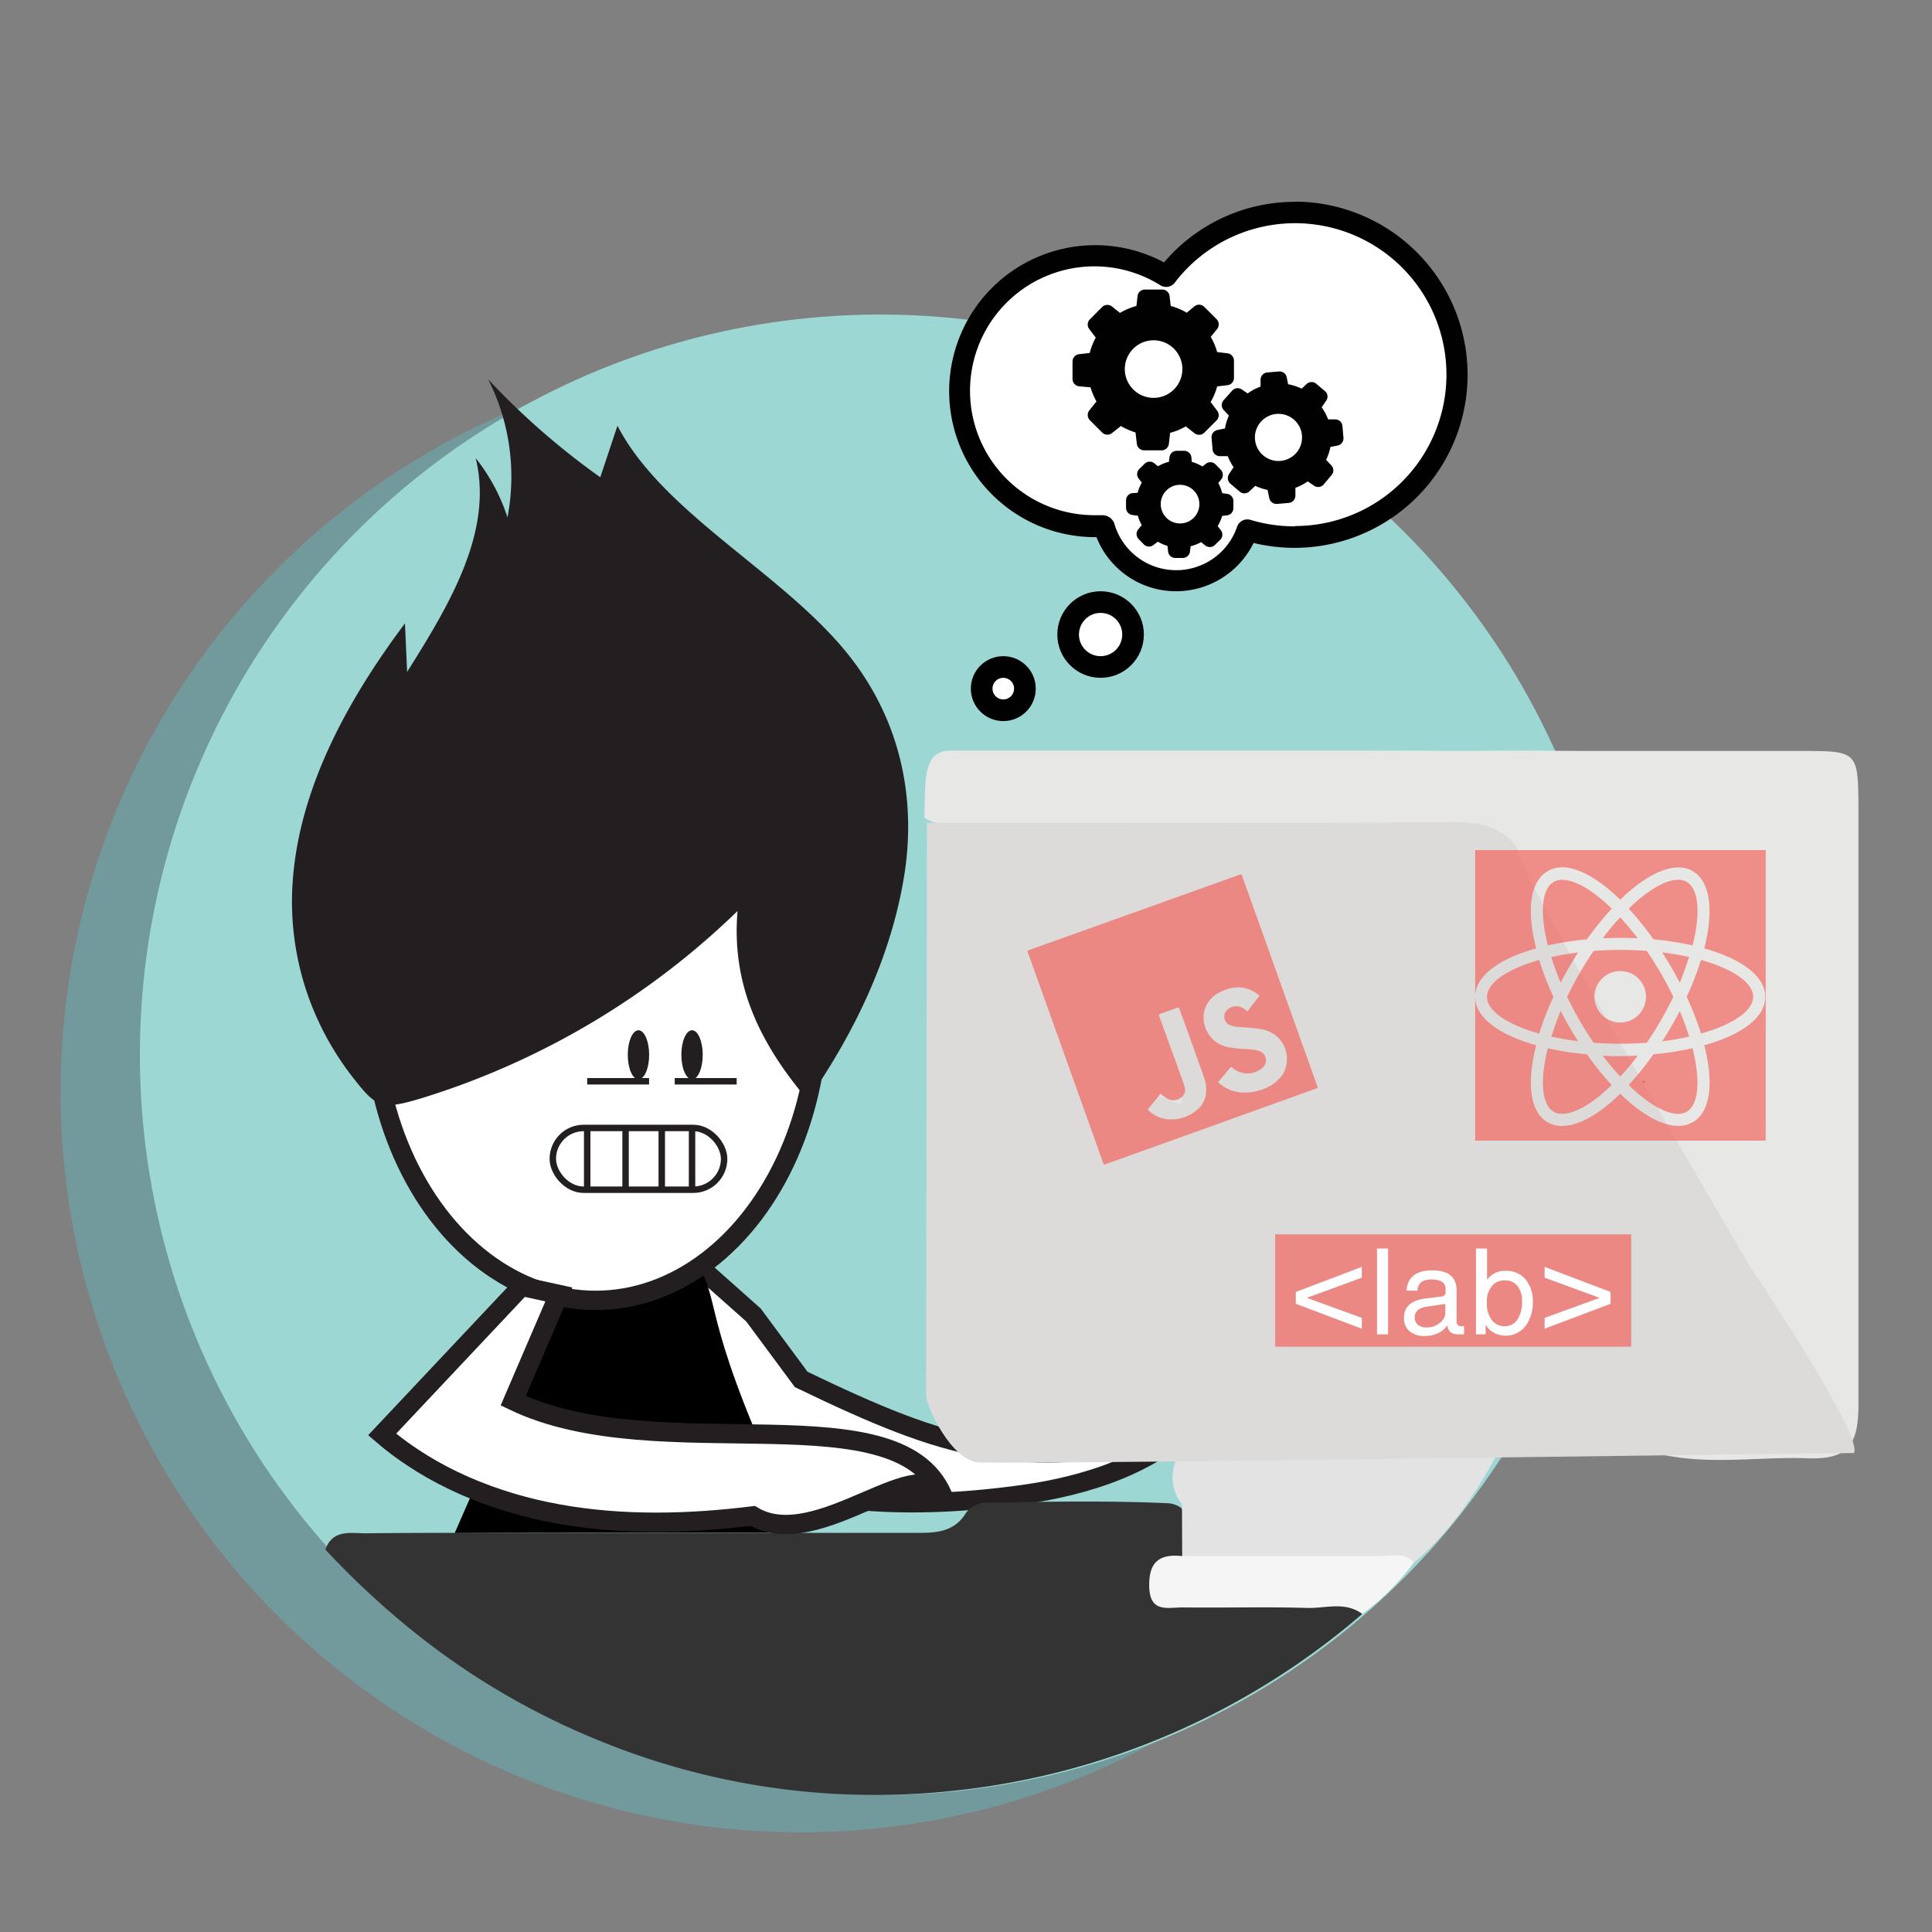 <svg xmlns="http://www.w3.org/2000/svg" viewBox="0 0 300 300"><rect x="0" y="0" width="300" height="300" fill="#808080" stroke="none"/><defs><style>.cls-1{isolation:isolate;}.cls-2{fill:#72999b;}.cls-3{fill:#9cd7d3;}.cls-15,.cls-17,.cls-4{fill:#fff;}.cls-16,.cls-17,.cls-4{stroke:#231f20;stroke-miterlimit:10;}.cls-4{stroke-width:3px;}.cls-5{fill:#231f20;}.cls-6{fill:#333;}.cls-7{fill:#e3e3e3;}.cls-8{fill:#f6f5f5;}.cls-9{fill:#e7e7e6;}.cls-10{fill:#efefef;}.cls-11{fill:#dcdbda;}.cls-12{fill:#e1e2e1;}.cls-13{fill:#dddedd;}.cls-14,.cls-20{fill:#f2665f;}.cls-14,.cls-19{opacity:0.7;mix-blend-mode:multiply;}.cls-16{fill:none;}.cls-18{fill:#010101;}</style></defs><title>programming</title><g class="cls-1"><g id="Camada_1" data-name="Camada 1"><circle class="cls-2" cx="124.36" cy="169.57" r="114.95"/><circle class="cls-3" cx="136.67" cy="163.79" r="114.95"/><path class="cls-4" d="M124.41,214.2c22.81,11,34,14.41,58.62,8.64-9.11,7.43-22.19,9-26.45,9.53-10,1.24-20.28,1.48-30.23-.31s-7.31-2.38-15-9c-4.57-9.66-10-18.69-2.76-26.34l8.41,7.47Z"/><path d="M94.73,238q14.8,0,29.63,0l-.61-1.27c-14.85-31.44-11.64-33.51-15.15-40C102.76,186,88,198.07,86.78,201c-6,14.44-10.11,23.12-16.18,37.06C78.64,238,86.69,238,94.73,238Z"/><ellipse class="cls-4" cx="92.49" cy="156.45" rx="34.62" ry="45.47"/><path class="cls-5" d="M114.52,141.47a122.23,122.23,0,0,1-48.38,28.85c-6.87,2.13-7.57,1.79-11.24-2.88a45,45,0,0,1-6-10.09,44.06,44.06,0,0,1-3.43-20.76c1.06-13.94,8.11-27.39,17.41-39.79l.34,7.53c6.64-10.55,13.43-21.86,10.64-33.2a29.28,29.28,0,0,1,4.94,9.21,33.48,33.48,0,0,0-3-21.44A115.13,115.13,0,0,0,93.21,74.11l2.67-8c7,13.52,25.36,22.67,35.56,35.19,8.55,10.51,10.91,23,8.91,35s-7.36,23.65-14.92,34.51C117.43,161.39,113.63,152.34,114.52,141.47Z"/><ellipse class="cls-5" cx="99.14" cy="163.79" rx="1.66" ry="3.81"/><ellipse class="cls-5" cx="107.46" cy="163.79" rx="1.66" ry="3.81"/><path class="cls-6" d="M147.11,278.17c2.13-.21,4.27-.47,6.42-.8a115.56,115.56,0,0,0,58-26.76c-.82-3.26-3.62-2.31-5.65-2.37-7.24-.24-14.49,0-21.73-.16-1.43,0-3.12,0-3.58-1.9-.37-1.54.62-2.44,1.78-3.2a6,6,0,0,0,1.8-1.64c1-2.53,1.2-5-.76-7.2a4,4,0,0,0-1.85-.71c-9.31-.43-18.63-.26-28-.09a4,4,0,0,0-3.54,1.58c-2,3.28-5.2,3.1-8.38,3.1H124.36q-14.82,0-29.63,0c-8,0-16.09,0-24.13,0q-6.91,0-13.83.07c-2.29,0-5.13-.66-6.24,2.53a130.37,130.37,0,0,0,13.58,12.65,114.32,114.32,0,0,0,27.52,16.42A113,113,0,0,0,147.11,278.17Z"/><path class="cls-7" d="M183.54,234.6c0-.33,0-.66,0-1a6.76,6.76,0,0,1,0-8.4c1.91-1.26,4.1-1.18,6.24-1.19q18.14-.06,36.25,0c2.28,0,4.7-.26,6.54,1.62-3.45,6.34-7.39,12.31-13,17-10.95,1.15-21.92.47-32.88.36a4.12,4.12,0,0,1-3.12-1.35Z"/><path class="cls-8" d="M183.54,241.62c10.28,0,20.56,0,30.84,0,1.74,0,3.69-.67,5.16,1a37.46,37.46,0,0,1-8,8c-2.67-2-5.74-.85-8.6-.94-6.44-.19-12.88,0-19.32-.08-2.31,0-5.1.89-5.17-3.27C178.38,242.47,180.08,241.28,183.54,241.62Z"/><path class="cls-9" d="M280.23,116.61c-11.31,0-22.62,0-33.93,0-2.21,0-8.42-.07-10.07-.06-9.23.06-18.46,0-27.69,0l-60.84,0c-4.43,0-4,4.32-4.16,10.42,2.26,1.44,4.81,1.15,7.27,1.15q23.92.06,47.84,0c5.77,0,11.55-.38,16.89,2.46l.24.14c-2.68,2.11.59,4.46.58,6.67,1.74,4.67,4.39,8.91,6.34,13.47a4.39,4.39,0,0,0,1.71,1.61c-.28,3.53,2.31,6.24,3.15,9.44,1.81,3.44,2.85,7.24,4.92,10.55.6.75,1.1,1.71,2.33,1,1.74-1.62-.34-6.22,4.32-5.56,3.19-.2,6.33.53,9.51.44a54.3,54.3,0,0,1,6.86-.5c-1.76,2.33-3.11,4.74-1.55,7.73-1.61-.56-1-2.36-1.28-3.58-.53-2.11-1.21-3.78-3.88-2.84.21,8.21-.28,8.62-9.11,7.64-.49-.06-1-.18-1.47-.22a3.69,3.69,0,0,0-2.77.78c-.7,3.59,2.35,6,2.93,9.18,1.43,2.93,2.13,6.4,5,8.33a2.23,2.23,0,0,0-.38,1c.32,2.54,2,4.55,2.72,6.91.65,1.61,1.29,3.23,2.68,4.21a3.3,3.3,0,0,0,.31,2.08c.42,1,.87,2,1.28,3a45,45,0,0,0,2.17,5.28,5.44,5.44,0,0,0,2.27,2.33,1.14,1.14,0,0,0-.09.16c-.09.22,0,.45.25.67,1.34,1.39,1.58,3.22,2,5,8,2.18,16.05.66,24.08.94,6.07.22,7.83-1.82,7.92-7.92h0v-12h0q0-6,0-12h0v-17h0v-13h0v-12h0v-20c0-1.66,0-3.33,0-5v-2.49C288.53,116.84,288.32,116.61,280.23,116.61Z"/><path class="cls-10" d="M238.52,166.62c3.37-.05,6.74-.2,10,1a1.38,1.38,0,0,1,0,2c2.42,1.74,2.53,4.36,1.78,6.7-.87,2.72-3.57,1.71-5.6,1.74s-4.24,1.14-6.2-.44A10.77,10.77,0,0,1,238.52,166.62Z"/><path class="cls-11" d="M271.31,196h0c0-.33-36.47-61.63-35.7-64.29-2.19-3.24-5.53-4.09-10.27-4.06-27.13.21-54.27.1-81.4.1,0,3.63-.14,89-.14,89h0c0,1.44,3.89,10.23,8.33,10.34,12,.28,125.57-1.44,135.75-1.46C289.36,222.9,272.58,197.94,271.31,196Z"/><path class="cls-12" d="M183.53,171.62l-4.81-1.74,4.79-.31C183.52,170.25,183.52,170.94,183.53,171.62Z"/><path class="cls-13" d="M197.73,169.62c.54.27,1.17.37,1.28.67.27.74-.28,1.18-1,1.14a1.32,1.32,0,0,1-1-.72C197,170.46,197.46,170.05,197.73,169.62Z"/><path class="cls-4" d="M79.69,217.5c22.81,11,60.79-2.27,67,15.53-3.16-9-19.58,8.49-29.8,2.36-10,1.24-20.27,1.49-30.22-.31S67,229.32,59.34,222.74l21.65-23L86.78,201Z"/><rect class="cls-14" x="198.01" y="191.67" width="55.28" height="17.45"/><path class="cls-15" d="M201.21,200.61l10.25-3.89v1.68l-8.54,3.13,8.54,3.11v1.68l-10.25-3.87Z"/><path class="cls-15" d="M215.54,207.2h-1.72V193.87h1.72Z"/><path class="cls-15" d="M227.06,205.93h.28v1.27h-.92c-1,0-1.59-.47-1.67-1.42a3.48,3.48,0,0,1-1.42,1.22,4.67,4.67,0,0,1-2.08.45,3.57,3.57,0,0,1-2.38-.74,2.61,2.61,0,0,1-.86-2.07q0-2.58,3.3-3l2.47-.31a.68.68,0,0,0,.69-.74v-.41c0-1-.72-1.5-2.17-1.5a2.65,2.65,0,0,0-1.6.4,1.72,1.72,0,0,0-.59,1.33H218.4q.25-3.15,4-3.15t3.78,3.09v4.76a.92.92,0,0,0,.19.65A.9.9,0,0,0,227.06,205.93Zm-5.49.19a3.1,3.1,0,0,0,2-.7,2,2,0,0,0,.86-1.61v-1.34l-2.88.43c-1.25.18-1.87.74-1.87,1.66a1.42,1.42,0,0,0,.49,1.15A2.08,2.08,0,0,0,221.57,206.12Z"/><path class="cls-15" d="M233.87,197.34a3.79,3.79,0,0,1,3,1.31,5.14,5.14,0,0,1,1.14,3.5,6,6,0,0,1-1.14,3.78,3.92,3.92,0,0,1-4.93,1,3.13,3.13,0,0,1-1.25-1.25v1.51h-1.5V193.87h1.72v4.85A3.38,3.38,0,0,1,233.87,197.34Zm-2.24,7.6a2.4,2.4,0,0,0,2,1,2.29,2.29,0,0,0,2-1.05,4.81,4.81,0,0,0,.71-2.73,3.79,3.79,0,0,0-.7-2.47,2.38,2.38,0,0,0-2-.87,2.51,2.51,0,0,0-2,.9,3.82,3.82,0,0,0-.76,2.55A4.17,4.17,0,0,0,231.63,204.94Z"/><path class="cls-15" d="M239.85,198.4v-1.68l10.24,3.89v1.84l-10.24,3.87v-1.68l8.54-3.11Z"/><rect class="cls-16" x="85.84" y="175.15" width="26.6" height="9.59" rx="4.79"/><line class="cls-17" x1="91.18" y1="175.42" x2="91.18" y2="184.74"/><line class="cls-17" x1="97.14" y1="175.42" x2="97.14" y2="184.74"/><line class="cls-17" x1="102.76" y1="175.42" x2="102.76" y2="184.74"/><line class="cls-17" x1="107.46" y1="175.42" x2="107.46" y2="184.74"/><line class="cls-17" x1="91.18" y1="167.9" x2="100.79" y2="167.9"/><line class="cls-17" x1="104.77" y1="167.9" x2="114.39" y2="167.9"/><path class="cls-18" d="M201.14,31.34a26.63,26.63,0,0,0-20.39,9.41,22.67,22.67,0,1,0-10.69,42.66h.2a13.28,13.28,0,0,0,12.4,8.4,13.44,13.44,0,0,0,12-7.5,26.88,26.88,0,1,0,6.47-53Z"/><path class="cls-15" d="M201.14,81.73a23.64,23.64,0,0,1-6.95-1,1.68,1.68,0,0,0-2.07,1A10,10,0,0,1,173,81.19,2,2,0,0,0,171.17,80H171c-.33,0-.65,0-1,0a19.32,19.32,0,1,1,10.19-35.7,1.68,1.68,0,0,0,2.22-.4,23.51,23.51,0,1,1,18.67,37.78Z"/><circle class="cls-18" cx="170.9" cy="98.53" r="6.72"/><circle class="cls-15" cx="170.9" cy="98.53" r="3.36"/><circle class="cls-18" cx="155.79" cy="106.93" r="5.04"/><circle class="cls-15" cx="155.79" cy="106.93" r="1.68"/><path class="cls-18" d="M169.34,60.15a10.19,10.19,0,0,0,.92,2.18l-1.11,1.4a1.16,1.16,0,0,0,.08,1.52l1.91,1.91a1.16,1.16,0,0,0,1.53.09l1.38-1.1a10.52,10.52,0,0,0,2.27,1l.21,1.78a1.15,1.15,0,0,0,1.14,1h2.7a1.14,1.14,0,0,0,1.13-1l.2-1.72a10.06,10.06,0,0,0,2.43-1l1.35,1.06a1.16,1.16,0,0,0,1.52-.08l1.91-1.91a1.14,1.14,0,0,0,.08-1.52l-1-1.33A10.25,10.25,0,0,0,189,60l1.61-.19a1.13,1.13,0,0,0,1-1.13V56a1.15,1.15,0,0,0-1-1.14L189,54.67a10.09,10.09,0,0,0-1-2.36l1-1.23a1.15,1.15,0,0,0-.09-1.52L187,47.65a1.15,1.15,0,0,0-1.52-.09l-1.2,1a10.12,10.12,0,0,0-2.49-1.05l-.18-1.55a1.14,1.14,0,0,0-1.13-1h-2.71a1.14,1.14,0,0,0-1.13,1l-.18,1.55a10.24,10.24,0,0,0-2.55,1.08l-1.24-1a1.16,1.16,0,0,0-1.53.09l-1.91,1.91a1.15,1.15,0,0,0-.08,1.52l1,1.32a9.76,9.76,0,0,0-.94,2.38l-1.67.19a1.15,1.15,0,0,0-1,1.14v2.7a1.15,1.15,0,0,0,1,1.14Zm9.79-7.31a4.47,4.47,0,1,1-4.47,4.47A4.47,4.47,0,0,1,179.13,52.84Z"/><path class="cls-18" d="M205.84,60.82l-1.43-1.21a1.13,1.13,0,0,0-1.5,0l-.79.74a8.07,8.07,0,0,0-2.1-.68l-.22-1.08a1.13,1.13,0,0,0-1.2-.91l-1.86.16a1.13,1.13,0,0,0-1,1.09l0,1.1a8.17,8.17,0,0,0-2,1.06l-.94-.63a1.14,1.14,0,0,0-1.49.22L190,62.15a1.11,1.11,0,0,0,0,1.5l.82.88a8.33,8.33,0,0,0-.61,2l-1.17.24a1.14,1.14,0,0,0-.91,1.2l.16,1.86a1.13,1.13,0,0,0,1.09,1l1.27,0a8.54,8.54,0,0,0,.9,1.72l-.71,1.07a1.14,1.14,0,0,0,.22,1.49l1.42,1.21a1.13,1.13,0,0,0,1.5,0l.94-.88a8.08,8.08,0,0,0,1.91.63l.26,1.27a1.14,1.14,0,0,0,1.2.91l1.86-.16a1.14,1.14,0,0,0,1-1.09l0-1.25a8.37,8.37,0,0,0,1.91-1l1,.68a1.13,1.13,0,0,0,1.49-.21l1.2-1.43a1.12,1.12,0,0,0,0-1.5l-.83-.88a8,8,0,0,0,.66-2l1.13-.23a1.12,1.12,0,0,0,.9-1.2l-.16-1.86a1.13,1.13,0,0,0-1.09-1l-1.13,0a8.23,8.23,0,0,0-1-1.87l.62-.93A1.11,1.11,0,0,0,205.84,60.82Zm-7,10.75a3.66,3.66,0,1,1,3.33-3.95A3.66,3.66,0,0,1,198.83,71.57Z"/><path class="cls-18" d="M175.85,76.57a1.14,1.14,0,0,0-1,1.12v1.14a1.13,1.13,0,0,0,1,1.14l.84.11a6.41,6.41,0,0,0,.6,1.46l-.55.67a1.13,1.13,0,0,0,.07,1.5l.8.82a1.12,1.12,0,0,0,1.5.1l.68-.52a6.46,6.46,0,0,0,1.5.66l.09.87a1.12,1.12,0,0,0,1.11,1l1.15,0a1.14,1.14,0,0,0,1.14-1l.1-.82a6.91,6.91,0,0,0,1.63-.64l.63.51a1.12,1.12,0,0,0,1.5-.06l.82-.8a1.13,1.13,0,0,0,.11-1.51l-.49-.63a6.37,6.37,0,0,0,.69-1.58l.75-.08a1.14,1.14,0,0,0,1-1.11V77.81a1.13,1.13,0,0,0-1-1.13l-.73-.1a6.92,6.92,0,0,0-.62-1.58l.46-.56a1.13,1.13,0,0,0-.07-1.5l-.8-.82a1.12,1.12,0,0,0-1.5-.11l-.55.42a6.69,6.69,0,0,0-1.65-.71L185,71a1.14,1.14,0,0,0-1.11-1h-1.15a1.14,1.14,0,0,0-1.14,1l-.09.7a7,7,0,0,0-1.7.7l-.57-.46a1.12,1.12,0,0,0-1.5.07l-.82.8a1.12,1.12,0,0,0-.11,1.5l.49.63a6.58,6.58,0,0,0-.65,1.58Zm7.39-1.29a3,3,0,1,1-3,2.94A3,3,0,0,1,183.24,75.28Z"/><g class="cls-19"><path class="cls-20" d="M258.11,147.89q1.47,2.28,2.72,4.7c.55-1.3,1-2.63,1.46-4C260.91,148.31,259.51,148.07,258.11,147.89Z"/><path class="cls-20" d="M260.83,157c-.83,1.6-1.73,3.17-2.71,4.69a42.29,42.29,0,0,0,4.17-.73C261.86,159.61,261.38,158.28,260.83,157Z"/><path class="cls-20" d="M242.34,152.59c.41-.8.84-1.6,1.3-2.38s.92-1.55,1.41-2.31a42.25,42.25,0,0,0-4.17.72C241.31,150,241.79,151.29,242.34,152.59Z"/><path class="cls-20" d="M246.42,163.71h0a46.13,46.13,0,0,1-6.07-.94c-1.28,5-.95,8.79.91,9.86s5.34-.57,9-4.14A47.9,47.9,0,0,1,246.42,163.71Z"/><path class="cls-20" d="M247.46,161.92a56.79,56.79,0,0,0,8.25,0,55,55,0,0,0,4.12-7.13,54.31,54.31,0,0,0-4.12-7.13,54.1,54.1,0,0,0-8.25,0,54.31,54.31,0,0,0-4.12,7.13A55,55,0,0,0,247.46,161.92Zm4.13-11.14a4,4,0,1,1-4,4A4,4,0,0,1,251.59,150.78Z"/><path class="cls-20" d="M254.3,145.69c-.85-1.12-1.76-2.2-2.71-3.24-1,1-1.87,2.12-2.72,3.24Q251.59,145.56,254.3,145.69Z"/><path class="cls-20" d="M251.59,164c-.9,0-1.81,0-2.72-.07.85,1.12,1.76,2.2,2.71,3.24,1-1,1.87-2.12,2.72-3.24C253.38,163.92,252.48,164,251.59,164Z"/><path class="cls-20" d="M245.05,161.68q-.74-1.14-1.41-2.31c-.46-.78-.89-1.58-1.3-2.39-.55,1.3-1,2.63-1.46,4C242.21,161.25,243.6,161.5,245.05,161.68Z"/><path class="cls-20" d="M246.42,145.86a47.78,47.78,0,0,1,3.85-4.77c-2.92-2.86-5.7-4.47-7.68-4.47a2.7,2.7,0,0,0-1.33.32c-1.86,1.08-2.19,4.82-.91,9.86A47.86,47.86,0,0,1,246.42,145.86Z"/><path class="cls-20" d="M239,160.5a48.18,48.18,0,0,1,2.22-5.71h0a47.29,47.29,0,0,1-2.22-5.72c-5,1.41-8.1,3.57-8.1,5.72S234,159.09,239,160.5Z"/><path class="cls-20" d="M229.06,132v22.79c0-3.12,3.44-5.83,9.48-7.52-1.55-6.06-.92-10.39,1.78-12s6.83.12,11.27,4.43c4.43-4.31,8.6-6,11.26-4.43s3.33,5.89,1.79,12c6,1.69,9.47,4.4,9.47,7.52s-3.44,5.82-9.47,7.52c1.54,6.06.91,10.39-1.79,11.95a4.37,4.37,0,0,1-2.26.57c-2.51,0-5.68-1.76-9-5-3.32,3.24-6.49,5-9,5a4.41,4.41,0,0,1-2.27-.57c-2.7-1.56-3.33-5.89-1.78-11.95-6-1.7-9.48-4.41-9.48-7.52v22.33h45.12V132Z"/><path class="cls-20" d="M256.75,145.86h0a47.38,47.38,0,0,1,6.07.94c1.28-5,.95-8.78-.91-9.86s-5.34.57-9,4.15A47.78,47.78,0,0,1,256.75,145.86Z"/><path class="cls-20" d="M256.75,163.71h0a47.9,47.9,0,0,1-3.85,4.78c2.93,2.85,5.7,4.47,7.68,4.47h0a2.59,2.59,0,0,0,1.32-.33c1.86-1.07,2.19-4.81.91-9.86A46.13,46.13,0,0,1,256.75,163.71Z"/><path class="cls-20" d="M261.91,154.78h0a46.13,46.13,0,0,1,2.22,5.71c5-1.41,8.1-3.56,8.1-5.71s-3.08-4.31-8.1-5.72A45,45,0,0,1,261.91,154.78Z"/></g><path class="cls-14" d="M192.56,135.8l-32.85,11.75c-.17.06-.19.11-.13.27q5.88,16.43,11.75,32.85c.06.16.11.19.27.13L188,174.92,204.46,169c.16-.06.18-.11.12-.27q-5.88-16.43-11.75-32.85C192.77,135.76,192.72,135.74,192.56,135.8Zm-7.45,26.3h0q.93,2.6,1.85,5.2a5.41,5.41,0,0,1,.34,1.95,3.89,3.89,0,0,1-1.49,3.15,6.28,6.28,0,0,1-4.28,1.42,5,5,0,0,1-3.21-1.43c-.09-.09-.1-.14,0-.24l1.8-2.21c.08-.1.13-.1.22,0a5.75,5.75,0,0,0,.84.63,2,2,0,0,0,2.45-.33,1.42,1.42,0,0,0,.33-1.39,4.8,4.8,0,0,0-.24-.82L180,157.78c-.08-.21,0-.28.17-.35.86-.29,1.72-.61,2.57-.91.29-.11.29-.11.39.17C183.82,158.5,184.46,160.3,185.11,162.1Zm14.2,4.52a5.52,5.52,0,0,1-2.11,2,7.82,7.82,0,0,1-4.66,1,5.86,5.86,0,0,1-3.26-1.46c-.12-.11-.14-.17,0-.3.6-.69,1.18-1.39,1.76-2.09.1-.11.15-.12.27,0a3.7,3.7,0,0,0,2.21.91,3.52,3.52,0,0,0,2.38-.76,1.54,1.54,0,0,0,.41-2.14,1.49,1.49,0,0,0-.8-.59,7.27,7.27,0,0,0-1.85-.28,21.77,21.77,0,0,1-2.8-.28,4.69,4.69,0,0,1-3.82-5.8,4.5,4.5,0,0,1,2.34-2.73,6.48,6.48,0,0,1,.78-.35,5.59,5.59,0,0,1,3.12-.34,5.31,5.31,0,0,1,2.21,1.14c.08.06.07.11,0,.18l-1.71,2.22c-.07.09-.11.09-.19,0a4.3,4.3,0,0,0-.51-.36,2,2,0,0,0-2.33.07,1.44,1.44,0,0,0,.19,2.51,4.16,4.16,0,0,0,1.48.3c1,.09,2.12.11,3.17.3a5.29,5.29,0,0,1,2.77,1.23A4.77,4.77,0,0,1,199.31,166.62Z"/></g></g></svg>